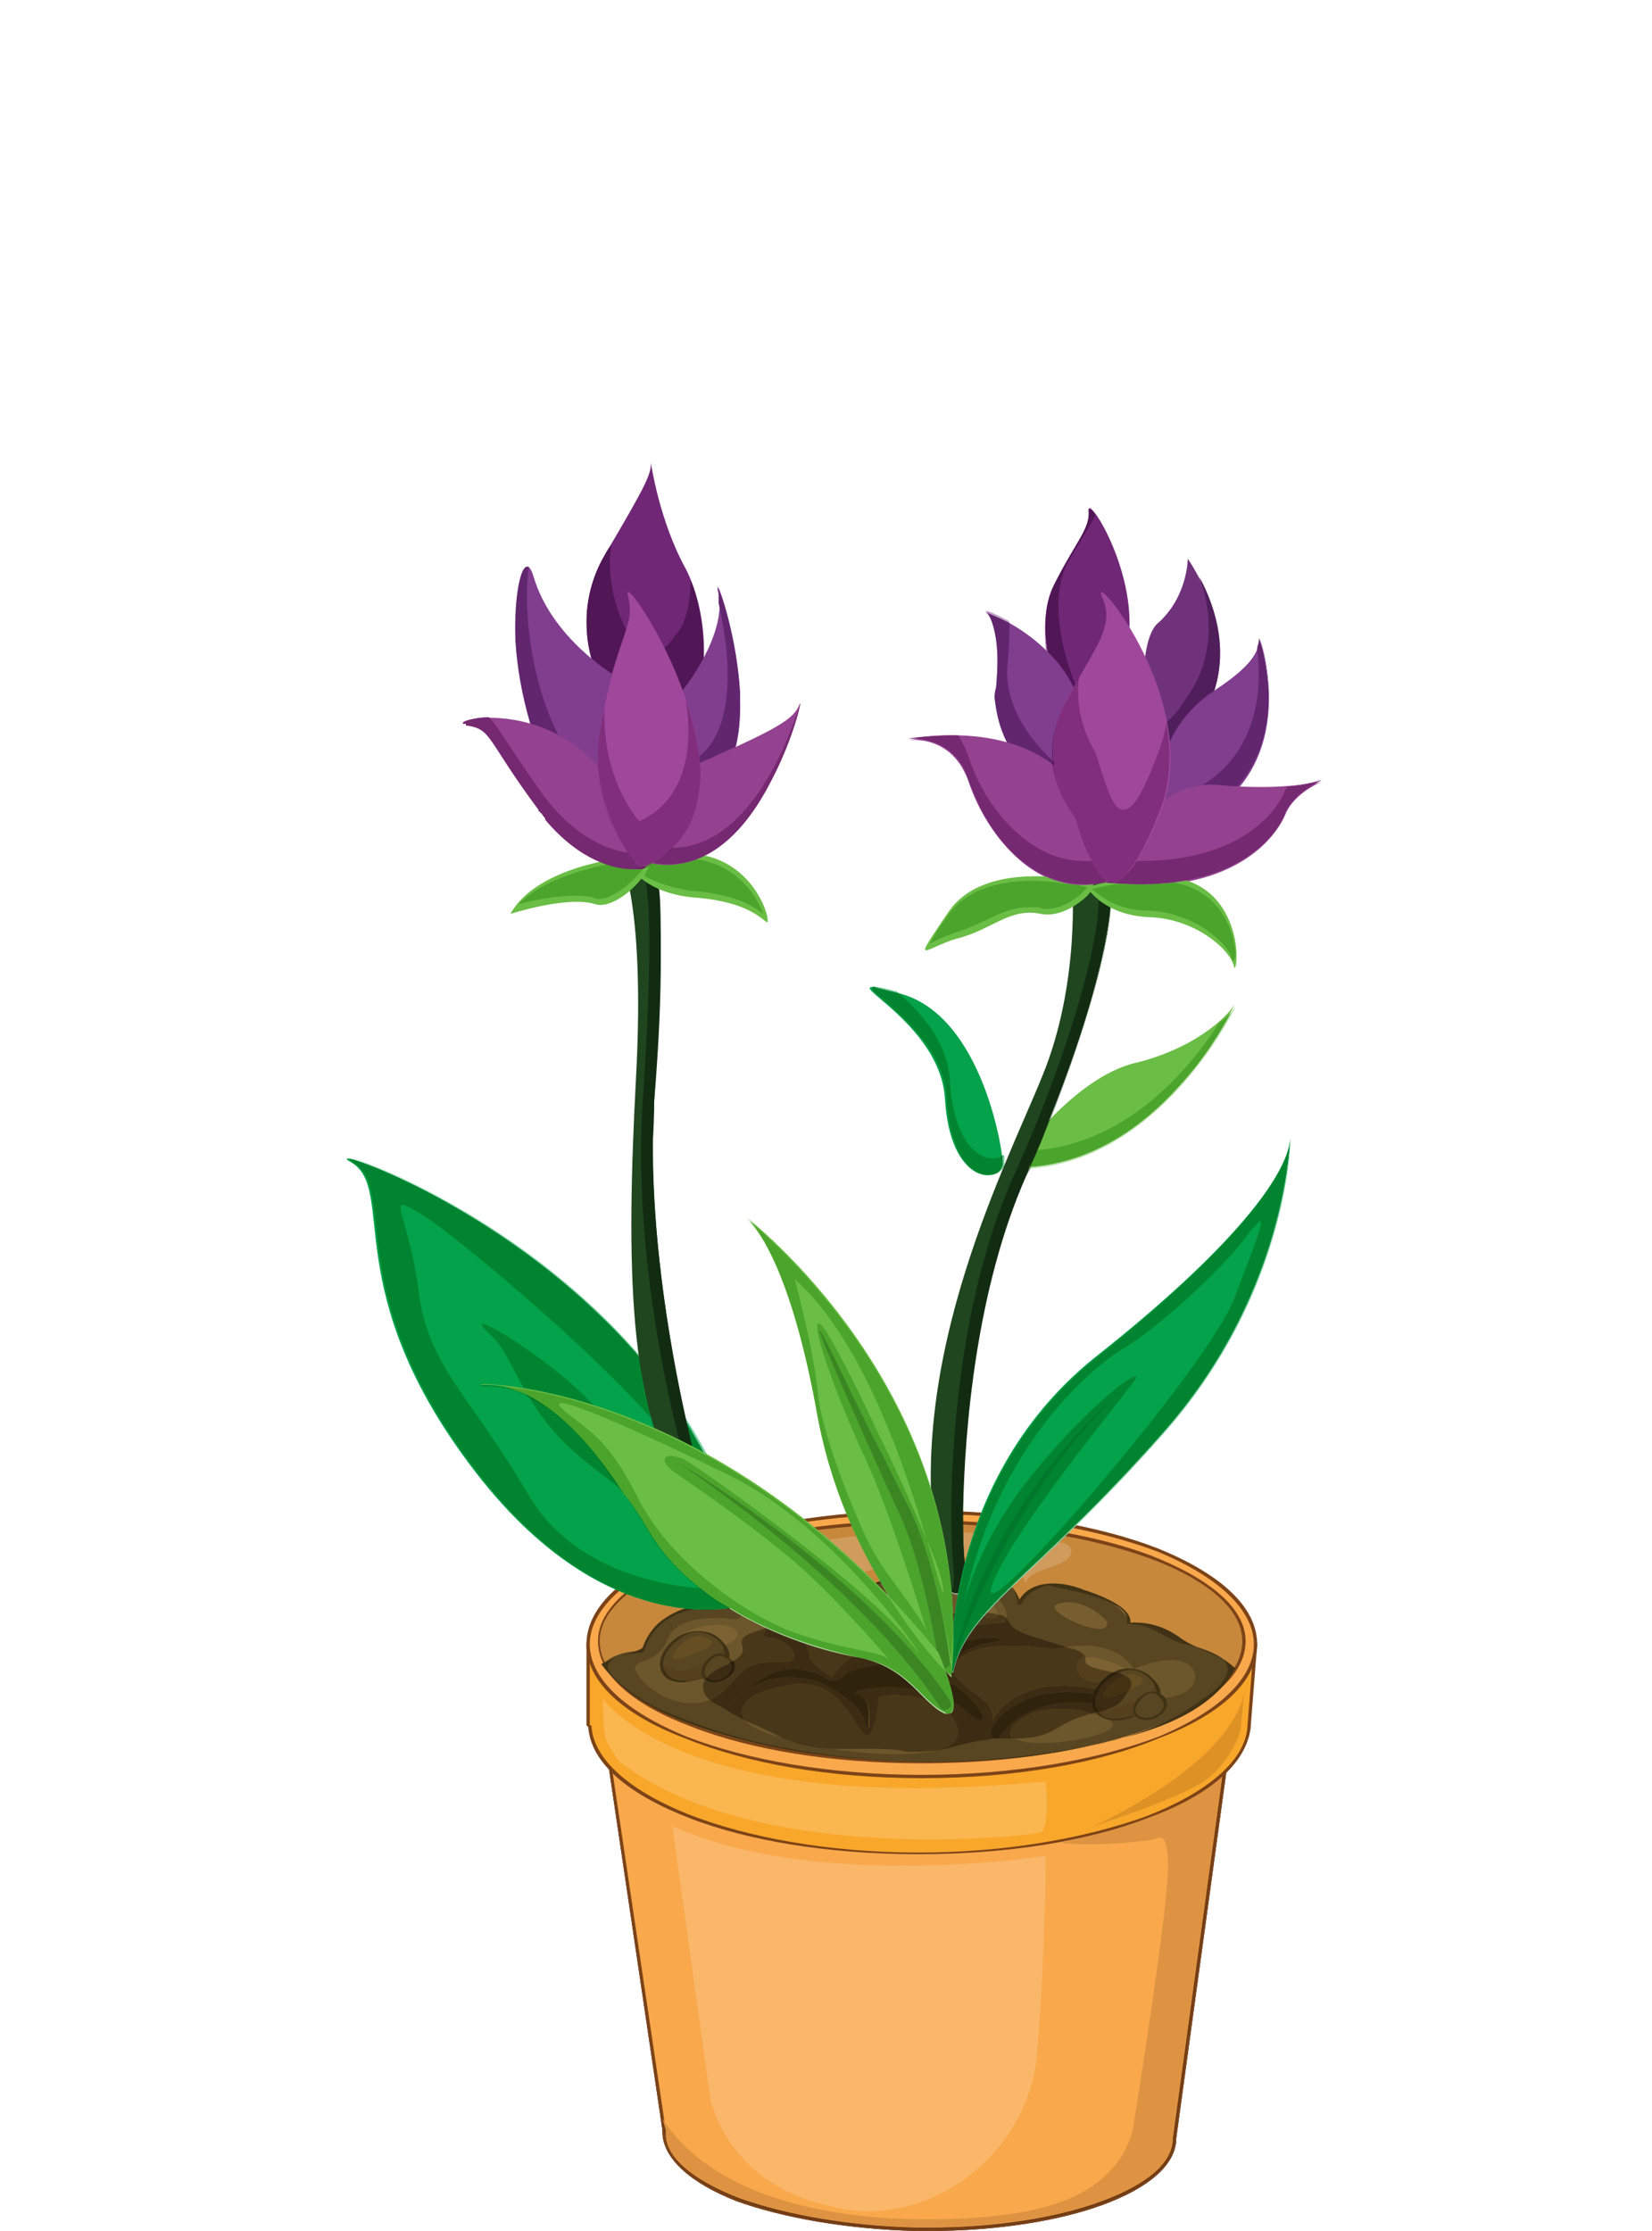 <svg version="1.2" xmlns="http://www.w3.org/2000/svg" viewBox="0 0 100 135" width="100" height="135">
	<title>flower_in_a_pot_09-svg</title>
	<style>
		.s0 { fill: #aa6b28 } 
		.s1 { fill: #2e1010 } 
		.s2 { fill: #f9a84c } 
		.s3 { fill: #7c4317 } 
		.s4 { fill: #fab76a } 
		.s5 { fill: #de9342 } 
		.s6 { fill: #6f3b14 } 
		.s7 { fill: #f9a72b } 
		.s8 { fill: #c7883c } 
		.s9 { fill: #584521 } 
		.s10 { fill: #403215 } 
		.s11 { fill: #6c562b } 
		.s12 { fill: #775e30 } 
		.s13 { fill: #d09c5d } 
		.s14 { fill: #7c6232 } 
		.s15 { fill: #463618 } 
		.s16 { fill: #de9225 } 
		.s17 { fill: #54401d } 
		.s18 { fill: #3d2e12 } 
		.s19 { fill: #654e21 } 
		.s20 { fill: #fab64f } 
		.s21 { fill: #3c2c13 } 
		.s22 { fill: #875723 } 
		.s23 { fill: #2b200c } 
		.s24 { fill: #493719 } 
		.s25 { fill: #543f1c } 
		.s26 { fill: #2f230e } 
		.s27 { fill: #392911 } 
		.s28 { fill: #291d0a } 
		.s29 { fill: #453213 } 
		.s30 { fill: #03a24b } 
		.s31 { fill: #81d0a5 } 
		.s32 { fill: #018430 } 
		.s33 { fill: #20461f } 
		.s34 { fill: #8fa28f } 
		.s35 { fill: #122c11 } 
		.s36 { fill: #813d8e } 
		.s37 { fill: #6abd45 } 
		.s38 { fill: #4ba42c } 
		.s39 { fill: #b4dea2 } 
		.s40 { fill: #944290 } 
		.s41 { fill: #702776 } 
		.s42 { fill: #b793ba } 
		.s43 { fill: #501656 } 
		.s44 { fill: #c09ec6 } 
		.s45 { fill: #61266e } 
		.s46 { fill: #547736 } 
		.s47 { fill: #752970 } 
		.s48 { fill: #c9a0c7 } 
		.s49 { fill: #9f489b } 
		.s50 { fill: #567937 } 
		.s51 { fill: #3d6923 } 
		.s52 { fill: #682772 } 
		.s53 { fill: #782a74 } 
		.s54 { fill: #5f1a5a } 
		.s55 { fill: #812e7c } 
		.s56 { fill: #539a37 } 
		.s57 { fill: #3b7826 } 
		.s58 { fill: #658d5a } 
		.s59 { fill: #2a6818 } 
		.s60 { fill: #71327c } 
		.s61 { fill: #511e5c } 
		.s62 { fill: #5b195f } 
		.s63 { fill: #410e45 } 
		.s64 { fill: #4e1858 } 
		.s65 { fill: #019344 } 
		.s66 { fill: #00782c } 
		.s67 { fill: #3b8623 } 
		.s68 { fill: #028d2f } 
		.s69 { fill: #5ab568 } 
		.s70 { fill: #00731e } 
	</style>
	<path id="Layer" class="s0" d="m74.3 106l-3.2 23.4c0 3.2-7 5.6-15.6 5.5-8.5-0.1-15.4-2.8-15.3-6l-3.7-25z"/>
	<path id="Layer" class="s1" d="m74.3 106l-0.1-0.1-3.2 23.5c0 1.5-1.6 2.8-4.3 3.8-2.7 1-6.4 1.6-10.5 1.6q-0.3 0-0.7 0c-4.2-0.1-8-0.8-10.8-1.8-2.8-1.1-4.5-2.5-4.4-4v-0.1l-3.7-24.9 37.7 2.1v-0.1-0.1l-37.8-2.1h-0.1v0.1l3.7 25h0.1-0.1v0.1c0 1.6 1.7 3.1 4.5 4.2 2.8 1 6.7 1.7 10.9 1.8q0.4 0 0.7 0c4.1 0 7.9-0.6 10.6-1.6 2.7-1 4.4-2.4 4.4-4h-0.1 0.1l3.2-23.4v-0.1h-0.1z"/>
	<path id="Layer" class="s2" d="m74.3 106l-3.2 23.4c0 3.2-7 5.6-15.6 5.5-8.5-0.1-15.4-2.8-15.3-6l-3.7-25z"/>
	<path id="Layer" class="s3" d="m74.3 106l-0.1-0.1-3.2 23.5c0 1.5-1.6 2.8-4.3 3.8-2.7 1-6.4 1.6-10.5 1.6q-0.3 0-0.7 0c-4.2-0.1-8-0.8-10.8-1.8-2.8-1.1-4.5-2.5-4.4-4v-0.1l-3.7-24.9 37.7 2.1v-0.1-0.1l-37.8-2.1h-0.1v0.1l3.7 25h0.1-0.1v0.1c0 1.6 1.7 3.1 4.5 4.2 2.8 1 6.7 1.7 10.9 1.8q0.4 0 0.7 0c4.1 0 7.9-0.6 10.6-1.6 2.7-1 4.4-2.4 4.4-4h-0.1 0.1l3.2-23.4v-0.1h-0.1z"/>
	<path id="Layer" class="s4" d="m40.7 110.5l2.3 16.5c0 0 1 5.2 7.3 6.5q1.1 0.3 2.2 0.3c5.4 0 10-4.5 10.3-9.8 0.5-6.4 0.5-11.7 0.5-11.7 0 0-3.8 0.6-8.7 0.6-4.4 0-9.7-0.5-13.9-2.4z"/>
	<path id="Layer" class="s5" d="m74 107.5c-1.1 1-2.6 1.8-4.5 2.5-1.6 0.6-3.4 1.1-5.3 1.5q0.7 0.1 1.9 0.1c1.1 0 2.4-0.1 3.8-0.3 0 0 0.1-0.1 0.3-0.1 0.2 0 0.5 0.2 0.5 1.6 0.1 2.3-2.1 15.9-2.1 15.9 0 0-0.4 3.5-5.2 4.8-1.7 0.5-4.3 0.8-7.3 0.8-5.8 0-12.9-1.3-16-6.1l0.1 0.7v0.1c0 1.5 1.7 2.9 4.5 4 2.8 1 6.6 1.7 10.8 1.8q0.4 0 0.7 0c4.1 0 7.8-0.6 10.5-1.6 2.7-1 4.3-2.3 4.3-3.8z"/>
	<path id="Layer" class="s6" d="m74.1 107.4q-0.1 0.1-0.1 0.1l-3 21.9c0 1.5-1.6 2.8-4.3 3.8-2.7 1-6.4 1.6-10.5 1.6q-0.3 0-0.7 0c-4.2-0.1-8-0.8-10.8-1.8-2.8-1.1-4.5-2.5-4.4-4v-0.1l-0.2-0.7q0-0.1-0.1-0.2l0.2 0.9c-0.1 3.2 6.8 5.9 15.3 6q0.4 0 0.7 0c8.2 0 14.9-2.4 14.9-5.5z"/>
	<path id="Layer" class="s7" d="m35.6 99.5l3.7 0.1c3.6-2 9.6-3.4 16.3-3.4 7.6 0 14.2 1.7 17.6 4.2 1.4-0.5 2.8-0.9 2.8-0.9l-0.4 5.1c-0.5 4.2-9.2 7.5-20 7.5-10.8 0-19.6-3.4-19.9-7.7h-0.1v-4.7z"/>
	<path id="Layer" class="s3" d="m35.6 99.5v0.1l3.7 0.1c3.6-2 9.6-3.4 16.3-3.4 7.6 0 14.2 1.7 17.5 4.2h0.1c1.4-0.5 2.9-0.9 2.9-0.9l-0.1-0.1h-0.1l-0.4 5.1h0.1v-0.1l-0.1 0.1c-0.2 2-2.5 3.9-6.1 5.3-3.6 1.3-8.4 2.2-13.8 2.2-5.4 0-10.3-0.9-13.9-2.3-3.5-1.4-5.8-3.3-5.9-5.4h-0.1v-0.1-4.6h-0.1-0.1l0.1 0.1 0.1-0.1v-0.2h-0.1-0.1v0.2h0.1 0.1l-0.1-0.1-0.1 0.1v4.7l0.1 0.1 0.1-0.1h-0.1c0.1 2.3 2.5 4.2 6.1 5.6 3.6 1.4 8.5 2.2 13.9 2.2 5.4 0 10.3-0.8 13.9-2.2 3.6-1.3 5.9-3.2 6.2-5.4h-0.1v0.1l0.1-0.1 0.4-5.1v-0.1h-0.1c0 0-1.4 0.4-2.8 0.9v0.1-0.1c-3.4-2.5-10-4.2-17.6-4.2-6.7 0-12.7 1.4-16.4 3.5h0.1v-0.1l-3.7-0.1h-0.1v0.1z"/>
	<path id="Layer" class="s2" d="m35.6 99.5c0 4.4 9.1 8 20.2 8 11.2 0 20.2-3.6 20.2-8 0-4.4-9-8-20.2-8-11.1 0-20.2 3.6-20.2 8z"/>
	<path id="Layer" class="s3" d="m35.6 99.5h-0.1c0 2.3 2.3 4.3 6 5.7 3.7 1.5 8.7 2.4 14.3 2.4 5.6 0 10.7-0.9 14.3-2.4 3.7-1.4 6-3.4 6-5.7 0-2.3-2.3-4.3-6-5.8-3.6-1.4-8.7-2.3-14.3-2.3-5.6 0-10.6 0.9-14.3 2.3-3.7 1.5-6 3.5-6 5.8h0.1 0.1c0-2.1 2.2-4.1 5.9-5.6 3.6-1.4 8.6-2.3 14.2-2.3 5.6 0 10.6 0.9 14.3 2.3 3.6 1.5 5.8 3.5 5.8 5.6 0 2.1-2.2 4.1-5.8 5.6-3.7 1.4-8.7 2.3-14.3 2.3-5.5 0-10.6-0.9-14.2-2.3-3.7-1.5-5.9-3.5-5.9-5.6z"/>
	<path id="Layer" class="s8" d="m36.2 99.3c0 4 8.8 7.3 19.6 7.3 10.8 0 19.5-3.3 19.5-7.3 0-3.9-8.7-7.2-19.5-7.2-10.8 0-19.6 3.3-19.6 7.2z"/>
	<path id="Layer" class="s3" d="m36.2 99.3c0 2.1 2.2 3.9 5.7 5.2 3.6 1.4 8.5 2.2 13.9 2.2 5.4 0 10.3-0.8 13.8-2.2 3.6-1.3 5.8-3.1 5.8-5.2 0-2-2.2-3.8-5.8-5.2-3.5-1.3-8.4-2.1-13.8-2.1-5.4 0-10.3 0.8-13.9 2.1-3.5 1.4-5.7 3.2-5.7 5.2h0.1c0-1.9 2.2-3.7 5.7-5 3.5-1.3 8.4-2.1 13.8-2.1 5.4 0 10.2 0.8 13.8 2.1 3.5 1.3 5.6 3.1 5.6 5 0 2-2.1 3.8-5.6 5.1-3.6 1.3-8.4 2.1-13.8 2.1-5.4 0-10.3-0.8-13.8-2.1-3.5-1.3-5.7-3.1-5.7-5.1z"/>
	<path id="Layer" class="s9" d="m68.3 98.3c0 0 0.4-1-2.8-2.1-3.1-1.1-3.8 0.9-3.8 0.9 0 0 0.1-0.9-1.6-2-1.7-1.1-4.2 0.7-4.2 0.7-2.8-1.3-4.8 1.6-4.8 1.6-2.5-2.5-6.8-0.1-6.8-0.1-4.3-0.9-5.4 2.6-5.4 2.6-1.1 0-1.9 0.3-2.4 0.8 2.1 3.2 9.7 5.7 18.7 5.9 9.8 0.2 18-2.3 19.5-5.7-1.1-1.1-3.2-1.5-3.2-1.5-0.9-1.4-3.2-1.1-3.2-1.1z"/>
	<path id="Layer" class="s10" d="m68.4 98.3c0.3-1.1-2.2-1.9-2.8-2.1-1.2-0.5-3.1-0.7-3.9 0.6-0.1 0.2-0.1 0.2 0 0.2 0 0 0.1 0 0.1 0.1-0.1-0.4-0.2-0.6-0.4-0.9-0.5-0.7-1.4-1.2-2.2-1.4-0.8-0.2-1.6 0.1-2.3 0.4q-0.6 0.2-1.1 0.5c0.2-0.1-1.2-0.3-1-0.2-1-0.1-1.8 0.2-2.6 0.7-0.4 0.2-0.7 0.5-1 0.8-0.4 0.5-0.4-0.1-0.9-0.3-1.8-0.8-3.8-0.5-5.6 0.3-0.4 0.2-0.8 0.2-1.3 0.1-0.2 0-0.5 0-0.8 0-1 0.1-1.8 0.4-2.6 1-0.5 0.4-0.9 1-1.1 1.6-0.1 0.2-2.1 0.7-2.5 1 1.6 2.2 4.3 3.3 6.8 4.1 3.9 1.2 8 1.7 12 1.8 4.3 0.1 8.6-0.3 12.6-1.4 2.5-0.6 5.7-1.8 7-4.3h-0.1c-1-0.9-2.4-1.1-3.4-1.9-0.9-0.6-1.9-0.9-3-0.8-0.1 0 0 0.1 0.1 0.1 1.3-0.1 2.2 1 3.4 1.2 1.1 0.3 3.2 0.8 2.3 2.1-0.3 0.5-0.8 0.9-1.3 1.2-3 2.4-7.5 3.1-11.2 3.5-5.1 0.6-10.4 0.3-15.4-0.8-2.2-0.5-4.3-1.2-6.3-2.1q-1.2-0.6-2.2-1.4-0.4-0.3-0.7-0.7c-1-1.1 1.8-1.3 1.9-1.3l0.1-0.1c0.7-2.3 3.1-2.9 5.3-2.5 0.2 0 0.7-0.3 0.8-0.4 1.9-0.9 4.2-1.1 5.9 0.4h0.2q0.4-0.5 0.9-0.9c1.3-1.1 2-0.7 3.8-0.7 0.3 0 0.8-0.4 1.1-0.5 1.5-0.7 4.6-0.2 4.6 1.8h0.2c0.3-0.7 1-1 1.7-1.2-0.5 0.1 5.2 0.7 4.7 2.3z"/>
	<path id="Layer" class="s11" d="m44.6 98c0 0-3.5-0.6-4.2 1.2-0.7 1.9-2.9 0.9-1.5 2.5 1.5 1.6 3.7 1.7 4.7 0.8 1-0.9 1.4-2.1 3.4-1.9 2 0.2 0.8-1.5-0.4-1.5-1.2 0 1-1.5 2-1.6 0.9-0.1-2.1-1.2-4 0.5z"/>
	<path id="Layer" class="s11" d="m53.3 99.8c0 0-0.8-0.9-3.2-1-2.3 0-1 0.9-1.1 1.4-0.1 0.4 1.4 1.3 1.4 1.3 0 0 0.7-1.6 2.9-1.7z"/>
	<path id="Layer" class="s11" d="m52.2 97.7c-0.2-0.1 1.5-1.9 3.2-1.3 0.8 0.2 1.5 0 2.2-0.1 0.9-0.3 1.6-0.5 2.4 0.1 1.4 1 0.8 1.8 0.8 1.8 0 0-4.4 0-4.8 1.9 0 0-1.3-2.3-3.8-2.4z"/>
	<path id="Layer" class="s11" d="m63.8 99.8c0 0-0.4 0-0.9-0.1-1.4-0.2-4.1-0.4-5.1 1 0 0-0.5 0.4 0.5 1.2 1 0.9 1.8 1.1 1.8 2.2 0 0 1.4-3.1 6.8-1.7 5.5 1.3 6.1-1 5-1.7-1.1-0.7-3.3 0.3-3.3 0.3 0 0-0.9-2.1-4.8-1.2z"/>
	<path id="Layer" class="s12" d="m67 98.1c0 0-1.2-1.4-2.8-1.1-1.7 0.3 3.2 2.5 2.8 1.1z"/>
	<path id="Layer" class="s11" d="m57.3 103.5c0 0-1.8-1.4-4.1-0.8 0 0-0.2 2.3-0.7 2.3-0.6 0-1.4-3.4-4.3-3.1-2.8 0.3-4 1.4-2.9 2.4 1.2 1 6.8 2.1 10.1 1.8 3.4-0.2 2.7-1.7 1.9-2.6z"/>
	<path id="Layer" class="s11" d="m64.7 103.4c0 0-2.3-0.3-3.4 1.1-1 1.4 3.8 1.1 5.6 0.3 1.7-0.8-1.9-1.4-2.2-1.4z"/>
	<path id="Layer" class="s13" d="m56.9 92.7c-8.8 0-15.3 2.4-15.3 2.4-1.2 0.7-0.1 1.7 1.7 1.7 0.8 0 1.7-0.2 2.5-0.7 0.8-0.4 1.4-0.5 2-0.5 0.6 0 1.2 0.1 1.7 0.2 0.5 0.2 0.9 0.3 1.3 0.3 0.3 0 0.6-0.1 0.8-0.4 0.5-0.7 1.4-0.8 2.2-0.8 1 0 1.8 0.2 1.8 0.2 0 0 0.2-0.9 2.8-0.9q0.2 0 0.4 0.1c2.9 0 3.3 1.5 3.3 1.5 0.2-0.9 2.3-0.9 2.7-1.7 0.3-0.8-0.9-0.8-0.9-0.8-2.5-0.4-4.8-0.6-7-0.6z"/>
	<path id="Layer" class="s14" d="m44.6 98.7c-0.1-0.2-1-0.7-2.7-0.1-1.8 0.7-0.8 1.6 0.5 1.4 1.3-0.2 2.5-0.8 2.2-1.3z"/>
	<path id="Layer" class="s14" d="m51.3 99.2c0 0-1.2-0.2-1 0.3 0.3 0.5 2.2 0 1-0.3z"/>
	<path id="Layer" class="s14" d="m60.4 97.6c0 0-0.5-1.4-2-1.2-1.5 0.2 1.9 2.1 2 1.2z"/>
	<path id="Layer" class="s14" d="m68 100.9c0 0-2.8-1.4-2.8 0 0 1.4 3.9 1 2.8 0z"/>
	<path id="Layer" class="s15" d="m60.4 105.2q-0.1 0-0.2 0 0 0 0.1 0 0 0 0.1 0 0 0 0 0z"/>
	<path id="Layer" class="s16" d="m75.3 102.5c-1 4.4-9.1 8-9.1 8 0 0 4.7-1.5 6.5-2.6 1.8-1.1 2.4-3.2 2.4-3.2z"/>
	<path id="Layer" class="s9" d="m43.5 99.2c0 0-1.3-1.2-2.7 0.2-1.4 1.3-0.7 2.5 0.8 2.3 1.5-0.1 3.3-1.3 1.9-2.5z"/>
	<path id="Layer" class="s10" d="m43.6 99.2c-0.5-0.5-1.3-0.6-2-0.4-0.9 0.2-2.2 1.6-1.4 2.6 0.6 0.7 2 0.3 2.7 0 0.5-0.2 0.9-0.5 1.2-1 0.2-0.5-0.2-0.9-0.5-1.2h-0.2c0.8 0.7 0.5 1.4-0.3 2-0.7 0.5-2.2 0.9-2.8 0-0.6-0.9 0.6-2 1.3-2.3 0.6-0.3 1.3-0.1 1.8 0.3z"/>
	<path id="Layer" class="s17" d="m43.8 99.7q-0.1 0.2-0.2 0.4 0.1 0 0.3 0 0-0.2-0.1-0.4z"/>
	<path id="Layer" class="s18" d="m43.8 99.5q0 0 0 0.2 0.1 0.2 0.1 0.4 0 0.1 0.1 0.1 0-0.3-0.2-0.7z"/>
	<path id="Layer" class="s17" d="m40.1 100.6q0 0.3 0.2 0.6c0.2 0.4 0.7 0.5 1.1 0.5 0.4 0 0.8-0.1 1.2-0.2-0.2-0.3-0.2-0.5 0-0.8q-0.1 0-0.2 0.1c0 0-0.7 0.3-1.3 0.3q-0.2 0-0.4-0.1c-0.3-0.1-0.5-0.2-0.6-0.4z"/>
	<path id="Layer" class="s18" d="m40.3 100c-0.6 1 0 1.8 1.1 1.8q0.1 0 0.2-0.1 0.5 0 1-0.2 0 0 0 0c-0.4 0.1-0.8 0.2-1.2 0.2-0.4 0-0.9-0.1-1.1-0.5q-0.2-0.3-0.2-0.6 0-0.2 0.2-0.6z"/>
	<path id="Layer" class="s19" d="m42.3 99c-0.8 0-1.4 0.9-1.4 0.9q-0.2 0.2-0.2 0.4c0 0.1 0.1 0.1 0.2 0.1 0.3 0 0.8-0.2 1-0.3 0.3-0.1 1.2-0.4 1.2-0.7q0-0.2-0.4-0.3-0.2-0.1-0.4-0.1z"/>
	<path id="Layer" class="s9" d="m44.2 100.4c0 0-0.7-0.7-1.3 0.1-0.6 0.7-0.3 1.3 0.4 1.2 0.7-0.1 1.6-0.7 0.9-1.3z"/>
	<path id="Layer" class="s10" d="m44.2 100.4c-0.2-0.3-0.6-0.4-0.9-0.3-0.5 0.2-1.1 0.9-0.7 1.5 0.7 0.7 2.6-0.4 1.6-1.2h-0.1c0.8 0.8-0.9 1.8-1.4 1-0.2-0.4 0.2-0.9 0.5-1.1 0.3-0.2 0.6-0.1 0.9 0.1z"/>
	<path id="Layer" class="s9" d="m69.6 101.5c0 0-1.3-1.2-2.7 0.1-1.3 1.4-0.6 2.6 0.8 2.4 1.5-0.1 3.4-1.3 1.9-2.5z"/>
	<path id="Layer" class="s10" d="m69.7 101.5c-0.5-0.5-1.2-0.6-1.8-0.5-1 0.2-2.3 1.7-1.6 2.6 0.7 0.8 2 0.5 2.7 0.1 0.5-0.2 1-0.5 1.2-1 0.2-0.5-0.2-0.9-0.5-1.2-0.1 0-0.2-0.1-0.2 0 1.9 1.6-2.4 3.5-3.1 1.9-0.4-0.8 0.6-1.8 1.2-2.1 0.6-0.4 1.4-0.3 1.9 0.2 0.1 0 0.3 0.1 0.2 0z"/>
	<path id="Layer" class="s17" d="m68.7 103q-0.1 0-0.2 0c0 0-0.7 0.4-1.2 0.4q-0.1 0-0.2 0-0.2 0.1-0.6 0.2c0.2 0.3 0.6 0.4 1 0.4 0.4 0 0.8-0.1 1.2-0.2-0.2-0.3-0.1-0.6 0-0.8zm1.2-1q0 0.1-0.2 0.3 0.2 0.1 0.3 0.1 0-0.2-0.1-0.4z"/>
	<path id="Layer" class="s18" d="m66.5 103.6q-0.1 0-0.1 0c0.2 0.3 0.6 0.4 1.1 0.4q0.1 0 0.2 0 0.5 0 1-0.2 0 0 0 0 0 0 0 0c-0.4 0.1-0.8 0.2-1.2 0.2-0.4 0-0.8-0.1-1-0.4zm3.4-1.8q0 0 0 0.2 0.1 0.2 0.1 0.4 0.1 0 0.1 0.1 0.1-0.3-0.2-0.7z"/>
	<path id="Layer" class="s19" d="m68.5 101.3q-0.2 0-0.4 0.1c0.3 0.1 0.5 0.4 0.3 0.8q0 0-0.1 0.1c0.4-0.2 0.9-0.4 0.9-0.6q0-0.2-0.3-0.3-0.2-0.1-0.4-0.1z"/>
	<path id="Layer" class="s9" d="m70.3 102.6c0 0-0.7-0.6-1.3 0.1-0.6 0.8-0.3 1.4 0.4 1.3 0.7-0.1 1.6-0.7 0.9-1.4z"/>
	<path id="Layer" class="s10" d="m70.4 102.6c-0.3-0.2-0.6-0.3-0.9-0.2-0.5 0.1-1.2 0.9-0.8 1.4 0.7 0.8 2.6-0.3 1.7-1.2l-0.2 0.1c0.9 0.8-0.9 1.7-1.4 1-0.2-0.3 0.1-0.7 0.3-0.9 0.3-0.4 0.8-0.5 1.1-0.1z"/>
	<path id="Layer" class="s20" d="m36.5 102.8c0 0 0 2.1 0.2 2.5 0.2 0.5 0.8 1.3 0.8 1.3 5.1 3.9 13.1 4.7 18.8 4.7 3.6 0 6.3-0.3 6.6-0.4 0.7 0 0.4-3.1 0.4-3.1q-4.4 0.4-7.9 0.4c-15.3 0-18.9-5.4-18.9-5.4z"/>
	<path id="Layer" fill-rule="evenodd" class="s21" d="m52.2 97.7c2.5 0.1 3.8 2.4 3.8 2.4 0.4-1.8 4.4-1.9 4.8-1.9q0 0 0 0c0 0 0.1-0.1 0.1-0.3q0.1 0.1 0.2 0.3c0.3 0.7 2.2 1 3.5 1.5q-0.4 0-0.8 0.1 0 0 0 0c-0.1 0-0.4-0.1-0.9-0.1-0.5-0.1-1.1-0.1-1.8-0.1-1.3 0-2.7 0.2-3.3 1.1 0 0-0.5 0.4 0.5 1.2 1 0.9 1.8 1.1 1.8 2.2 0 0 0.9-2.1 4.3-2.1q0.8 0 1.9 0.2-0.1 0.2-0.1 0.3-0.7-0.1-1.5-0.1-0.7 0-1.4 0.1c-2.9 0.6-3.8 2.6-3.1 2.7-0.7 0.1-1.4 0.2-2.1 0.4q-0.7 0.2-1.3 0.3c1.8-0.5 1.2-1.7 0.5-2.4 0 0-1.2-0.9-2.8-0.9q-0.6-0.1-1.3 0.1c0 0-0.2 2.3-0.7 2.3q0 0 0 0c-0.6 0-1.4-3.1-3.9-3.1q-0.2 0-0.4 0c-2.6 0.3-3.8 1.3-3.1 2.2-0.4-0.2-0.8-0.4-1.4-0.8q-0.4-0.2-0.7-0.4 0.3-0.2 0.6-0.4c1-0.8 1.3-1.9 3-1.9q0.2 0 0.4 0 0.2 0 0.3 0c1.6 0 0.4-1.5-0.7-1.5-0.6 0-0.4-0.3 0-0.7 1.2-0.4 2.7-0.9 4.2-1.2q0.1 0.1 0.2 0.2h0.2q0.1-0.2 0.3-0.3 0.7-0.2 1.4-0.2c-0.5 0.4-0.8 0.7-0.7 0.8zm-1.9 4c-0.2-0.1-1.1-0.7-2.3-0.7-0.8 0-1.7 0.3-2.6 1.2-0.9 0.6-1.1 1.3-1.1 1.3q0.5-0.8 1.1-1.3c0.5-0.4 1.3-0.7 2.4-0.7q0.7 0 1.6 0.2c0 0 2.9 1.1 3.2 2.9 0 0 0.3-1.8-0.7-2.1-0.5-0.1 0.5-0.4 1.9-0.4 1.4 0 3.3 0.3 4.5 1.3 0.5 0.5 0.9 0.7 1.1 0.7 0.5 0-0.8-2-2.5-2.5 0 0 0.8-1.9 3-2.2 0.9-0.1 0.7-0.3 0.1-0.3-1 0-3.1 0.4-3.9 1.9 0 0-1.9-3.1-5.6-3.1q-0.3 0-0.5 0c0 0 3.8 1.2 4.1 2.1 0.2 1-2.5 0.6-3.1 1.5 0 0-0.3 0.2-0.5 0.2q-0.1 0-0.2 0zm3-1.9c0 0-0.8-0.9-3.2-1q-0.1 0-0.2 0c-2.1 0-0.8 0.9-0.9 1.4-0.1 0.4 1.4 1.3 1.4 1.3 0 0 0.7-1.6 2.9-1.7z"/>
	<path id="Layer" class="s22" d="m51.2 97.1q-0.2 0-0.3 0.1 0 0 0 0 0 0 0.1 0 0 0 0.2-0.1z"/>
	<path id="Layer" class="s21" d="m47.4 105.2q0.1 0 0.1 0c0.7 0.3 1.6 0.5 2.5 0.6-1-0.2-1.8-0.4-2.6-0.6zm3.5-8q0 0 0 0 0 0 0 0z"/>
	<path id="Layer" class="s23" d="m51.5 97.1q-0.2 0-0.3 0-0.2 0.1-0.2 0.1-0.1 0-0.1 0 0 0 0 0-0.1 0-0.1 0 0.1 0.1 0.2 0.2h0.2q0.1-0.2 0.3-0.3z"/>
	<path id="Layer" class="s24" d="m46.6 98.4q-0.4 0.2-0.8 0.3c-1.9 0.6 0 1-1.4 1.8 0.4 0.6-0.5 1.3-1.2 1.3q-0.3 0-0.5-0.2-0.4 0.7 0.3 1.3 0.3-0.2 0.6-0.4c1-0.8 1.3-1.9 3-1.9q0.2 0 0.4 0 0.2 0 0.3 0c1.6 0 0.4-1.5-0.7-1.5-0.6 0-0.4-0.3 0-0.7z"/>
	<path id="Layer" fill-rule="evenodd" class="s24" d="m50.1 98.8c2.4 0.1 3.2 1 3.2 1-2.2 0.1-2.9 1.7-2.9 1.7 0 0-1.5-0.9-1.4-1.3 0.1-0.5-1.2-1.4 0.9-1.4q0.1 0 0.2 0zm1.2 0.4c0 0-0.2 0-0.5 0-0.3 0-0.6 0-0.5 0.3 0.1 0.1 0.3 0.2 0.6 0.2 0.6 0 1.3-0.3 0.4-0.5z"/>
	<path id="Layer" class="s24" d="m52.9 96.9q0 0 0 0c-0.5 0.4-0.8 0.7-0.7 0.8 2.5 0.1 3.8 2.4 3.8 2.4 0.4-1.8 4.4-1.9 4.7-1.9q0.1 0 0.1 0c0 0 0.1-0.1 0.1-0.3q-0.2-0.2-0.5-0.2-0.1 0.2-0.3 0.2c-0.3 0-0.6-0.1-0.8-0.3-0.4 0.1-0.7 0.2-0.7 0.2-1.1-0.4-1.9 0.1-4.3-0.7q-0.6-0.2-1.4-0.2z"/>
	<path id="Layer" class="s24" d="m61.1 99.6c-1.3 0-2.7 0.2-3.3 1.1 0 0-0.5 0.4 0.5 1.2 1 0.9 1.8 1.1 1.8 2.2 0 0 0.9-2.1 4.3-2.1q0.8 0 1.9 0.2 0.2-0.2 0.3-0.4c-0.7 0-1.4-0.3-1.4-0.9 0-0.4 0.2-0.6 0.5-0.6-0.1-0.3-0.5-0.5-1.1-0.6q-0.4 0-0.8 0.1 0 0 0 0c-0.1 0-0.4-0.1-0.9-0.1-0.5-0.1-1.1-0.1-1.8-0.1z"/>
	<path id="Layer" class="s24" d="m48.6 101.9q-0.2 0-0.4 0c-2.6 0.3-3.8 1.3-3.1 2.2 0.6 0.3 1.2 0.5 2.3 1.1 0.8 0.2 1.6 0.4 2.6 0.6 1.7 0.1 3.7-0.1 4.9 0.2q0.3 0 0.7 0 0.6 0 1.2-0.1c1.8-0.5 1.2-1.7 0.5-2.4 0 0-1.2-0.9-2.8-0.9q-0.6-0.1-1.3 0.1c0 0-0.2 2.3-0.7 2.3q0 0 0 0c-0.6 0-1.4-3.1-3.9-3.1z"/>
	<path id="Layer" class="s25" d="m50.8 99.2c-0.3 0-0.6 0-0.5 0.3 0.1 0.1 0.3 0.2 0.6 0.2 0.6 0 1.3-0.3 0.4-0.5 0 0-0.2 0-0.5 0z"/>
	<path id="Layer" class="s25" d="m59.8 97.6q-0.3 0-0.5 0c0.3 0.2 0.5 0.3 0.8 0.3q0.2 0 0.3-0.2-0.3-0.1-0.6-0.1z"/>
	<path id="Layer" class="s25" d="m65.7 100.3c-0.3 0-0.5 0.2-0.5 0.6 0 0.6 0.7 0.9 1.4 0.9 0.3-0.3 0.6-0.5 0.8-0.6-0.8-0.2-1.8-0.3-1.7-0.8q0-0.1 0-0.1z"/>
	<path id="Layer" fill-rule="evenodd" class="s26" d="m45.4 102.2c-0.9 0.6-1.1 1.3-1.1 1.3q0.5-0.8 1.1-1.3zm5.1-4.3q-0.3 0-0.5 0c0 0 3.8 1.2 4.1 2.1 0.2 1-2.5 0.6-3.1 1.5 0 0-0.3 0.2-0.5 0.2q-0.1 0-0.2 0c-0.2-0.1-1.1-0.7-2.3-0.7-0.8 0-1.7 0.3-2.6 1.2 0.5-0.4 1.3-0.7 2.4-0.7q0.7 0 1.6 0.2c0 0 2.9 1.1 3.1 2.9 0 0 0.4-1.8-0.6-2.1-0.5-0.1 0.5-0.4 1.9-0.4 1.4 0 3.3 0.3 4.5 1.3 0.5 0.5 0.9 0.7 1.1 0.7 0.5 0-0.8-2-2.5-2.5 0 0 0.8-1.9 3-2.2 0.9-0.1 0.7-0.3 0.1-0.3-1 0-3.1 0.4-3.9 1.9 0 0-1.9-3.1-5.6-3.1zm5.6 3.1q0 0 0 0z"/>
	<path id="Layer" class="s21" d="m65.2 103c-3.5 0-4.6 2-4.8 2.2q0.3 0 0.7 0 0.1 0 0.2 0 0 0 0 0c-0.2-0.2-0.2-0.4 0-0.7 0.8-1 2.2-1.1 2.9-1.1 0.3 0 0.5 0 0.5 0 0.1 0 0.8 0.1 1.4 0.3q0.1 0 0.2-0.1-0.2-0.2-0.2-0.5-0.5-0.1-0.9-0.1z"/>
	<path id="Layer" class="s24" d="m64.2 103.4c-0.7 0-2.1 0.1-2.9 1.1-0.2 0.3-0.2 0.5 0 0.7q0.1 0 0.2 0c2.3 0 2.4-0.9 4.2-1.4q0.2-0.1 0.4-0.1c-0.6-0.2-1.3-0.3-1.4-0.3 0 0-0.2 0-0.5 0z"/>
	<path id="Layer" class="s26" d="m64.7 102.4q-0.7 0-1.4 0.1c-2.9 0.6-3.8 2.6-3.1 2.7q0.1 0 0.2 0c0.2-0.2 1.3-2.2 4.8-2.2q0.4 0 0.9 0.1 0-0.3 0.1-0.6-0.7-0.1-1.5-0.1z"/>
	<path id="Layer" class="s21" d="m44.2 100.6q-0.1 0-0.1 0.1-1 0.4-1.3 0.8 0.2 0.2 0.4 0.2c0.6 0 1.3-0.6 1-1.1z"/>
	<path id="Layer" class="s23" d="m44.4 100.5q-0.1 0-0.2 0.1c0.3 0.5-0.4 1.1-1 1.1q-0.2 0-0.4-0.2-0.1 0.1-0.1 0.1 0.2 0.2 0.5 0.2c0.7 0 1.6-0.7 1.2-1.3z"/>
	<path id="Layer" class="s21" d="m67.7 101.2q-0.1 0-0.1 0.1c-0.5 0.2-1.3 0.9-1.3 1.6 0 0.2 0.2 0.3 0.5 0.4q0.2 0.1 0.3 0.1c0.6-0.2 0.8-0.4 1.2-1.1q-0.2 0-0.3 0.1c-0.2 0.1-0.6 0.3-0.9 0.3-0.2 0-0.3 0-0.3-0.2q0-0.1 0.2-0.3c0 0 0.4-0.6 1.1-0.8q-0.2-0.1-0.4-0.2z"/>
	<path id="Layer" class="s23" d="m67.4 101.2c-0.3 0.1-0.5 0.3-0.8 0.6q-0.1 0.2-0.3 0.4-0.1 0.2-0.1 0.3-0.1 0.3-0.1 0.6 0 0.3 0.2 0.5 0.1 0 0.1 0c-0.3-0.3-0.3-0.8 0-1.3h0.1q-0.3 0.4-0.2 0.6c0-0.7 0.8-1.4 1.3-1.6q0-0.1 0.1-0.1-0.2 0-0.3 0z"/>
	<path id="Layer" class="s27" d="m66.3 102.9q-0.1 0.3 0.1 0.5 0 0.1 0.1 0.2 0.4-0.1 0.6-0.2-0.1 0-0.3-0.1c-0.3-0.1-0.5-0.2-0.5-0.4z"/>
	<path id="Layer" class="s28" d="m66.4 102.3c-0.3 0.5-0.3 1 0 1.3q0 0 0.1 0-0.1-0.1-0.1-0.2-0.2-0.2-0.1-0.5-0.1-0.2 0.2-0.6z"/>
	<path id="Layer" class="s29" d="m68.1 101.4c-0.7 0.2-1.1 0.8-1.1 0.8q-0.2 0.2-0.2 0.3c0 0.2 0.1 0.2 0.3 0.2 0.3 0 0.7-0.2 0.9-0.3q0.1-0.1 0.3-0.1 0.1-0.1 0.1-0.1c0.2-0.4 0-0.7-0.3-0.8z"/>
	<path id="Layer" class="s30" d="m45.6 97c0 0-8.3 3.1-16.8-7.9-8.5-11-4.7-17.2-7.6-18.8-2.8-1.6 21.6 6.4 24.4 26.7z"/>
	<path id="Layer" class="s31" d="m44.1 97.3q-0.6 0.1-1.3 0.1h0.1q0.7 0 1.2-0.1zm-2.6-11.5q0 0.1 0.1 0.3 0.5 0.9 1 1.8l0.2 0.1q-0.6-1.1-1.3-2.2zm-20.3-15.7c1.2 0.2 10.7 4 17.5 12.1v-0.2c-7-8.1-16.7-11.9-17.5-11.9z"/>
	<path id="Layer" fill-rule="evenodd" class="s32" d="m38.7 82.1q0.2 2 0.7 3.7c-4.1-4.6-11.7-10.9-13.7-12.2-0.8-0.5-1.2-0.7-1.3-0.7-0.5 0 0.4 1.5 0.9 4.9 0.5 4.8 3 6.4 6.6 12.5 2.6 4.6 7.9 5.6 10.4 5.8q0.8 0.7 1.8 1.2-0.6 0.1-1.3 0.1c-3.2 0-8.5-1.3-13.9-8.3-8.5-11-4.7-17.2-7.6-18.8q-0.2-0.2-0.2-0.2c1.2 0.2 10.7 4 17.6 12zm-1 8.1q-0.9-0.7-1.8-1.4c-2.1-1.6-3.2-3.1-3.9-4.3 1.9 0.9 3.8 3 5.7 5.7zm-1.7-5.1c-1.7-0.6-3.2-0.9-4.3-1.1-0.8-1.4-1.2-2.6-2.2-3.4-0.3-0.3-0.4-0.5-0.3-0.5 0.5 0 4.5 2.5 6.8 5zm6.6 2.8q-0.4-0.2-0.7-0.4-0.2-0.6-0.4-1.4 0.6 0.9 1.1 1.8z"/>
	<path id="Layer" class="s33" d="m37.4 51.5c0 0 1.7 2.5 1.1 13.7-0.6 11.3-0.5 20.1 2.9 25.1 0 0 1.5 0.9 1.1-0.4-0.4-1.4-3.5-12.8-2.9-23.3 0.7-10.5 0.3-14-0.2-14.7-0.4-0.8-2.4-1.9-2-0.4z"/>
	<path id="Layer" class="s34" d="m40 58.1c0 2.1-0.1 4.9-0.4 8.5q0 1.3-0.1 2.6 0.1-1.3 0.1-2.5c0.3-3.7 0.4-6.5 0.4-8.6z"/>
	<path id="Layer" class="s35" d="m39.1 53.4c0.3 1.9 0.3 5.8-0.2 13.3-0.5 7.8 1.1 16.1 2.2 20.4q0.4 0.2 0.8 0.4c-0.9-3.7-2.4-11.1-2.4-18.3q0.1-1.3 0.1-2.6c0.3-3.6 0.4-6.4 0.4-8.5 0-2 0-3.4-0.1-4.3q-0.5-0.2-0.8-0.4z"/>
	<path id="Layer" class="s36" d="m70.3 46.3c0.1-0.3 0.6-2.7 3.2-4.5 2.6-1.7 2.7-2.5 2.7-3 0-0.5 2.5 7-2.9 10.3-5.4 3.3-3.1-1.1-3-2.8z"/>
	<path id="Layer" class="s37" d="m38.1 52.4c0 0 0.9 1.6 3.8 1.9 3 0.2 4 1.1 4.5 1.5 0.2 0.1 0-1-0.8-2.1-1.1-1.5-3.4-3-7.5-1.3z"/>
	<path id="Layer" class="s38" d="m42.1 52q-0.8 0.3-1.7 0.3-0.4 0-0.9-0.1-0.1 0.1-0.2 0.2-0.1 0.2-0.3 0.6c0.5 0.3 1.5 0.7 2.8 0.9 2.8 0.2 3.9 1 4.4 1.4-0.4-1.1-1.6-3-4.1-3.3z"/>
	<path id="Layer" class="s37" d="m37.8 51.9c0 0-5.3 0.5-6.9 3.4 0 0 3.4-1.1 5.1-0.6 0.8 0.3 2.1-0.6 2.8-1.5 0.8-1 0.9-2-1-1.3z"/>
	<path id="Layer" class="s38" d="m36.8 52.3c-1.4 0.3-3.9 0.9-5.4 2.4 0.8-0.2 2.2-0.5 3.3-0.5q0.7 0 1.2 0.1 0.2 0.1 0.3 0.1c0.9 0 2.1-1 2.7-1.8h-0.1q-0.2 0-0.4 0h-0.1c-0.4 0-0.9-0.1-1.5-0.3z"/>
	<path id="Layer" class="s30" d="m60.7 70.5c0.1-0.3-1.1-9.1-6.3-10.4-5.1-1.4 2.5 1.3 2.8 6.4 0.3 5 3.1 5.2 3.5 4z"/>
	<path id="Layer" class="s31" d="m60.8 69.9h-0.1q0 0.5 0 0.6c-0.1 0.4-0.4 0.6-0.9 0.6h0.1c0.3 0 0.6-0.1 0.8-0.4q0.1-0.1 0.1-0.3 0-0.1 0-0.5zm-7.9-10.2c0.2 0.1 0.7 0.2 1.5 0.4l-0.1-0.1c-0.7-0.2-1.2-0.3-1.4-0.3z"/>
	<path id="Layer" class="s32" d="m52.9 59.7c-1 0.1 4.2 2.6 4.4 6.8 0.2 3.4 1.5 4.6 2.5 4.6 0.5 0 0.8-0.2 0.9-0.6q0-0.1 0-0.6-0.3 0.2-0.6 0.2c-1 0-2.4-1.2-2.6-4.7-0.1-2.3-1.8-4.2-3.1-5.3-0.8-0.2-1.3-0.3-1.5-0.4z"/>
	<path id="Layer" class="s37" d="m61.1 70.7c0 0 3.7-5.5 7.7-6.4 4-1 5.8-3.2 5.9-3.5 0.1-0.1-1.1 2.4-3.4 5-2.2 2.5-5.7 5-10.2 4.9z"/>
	<path id="Layer" class="s39" d="m74.8 60.9q-0.1 0.1-0.3 0.4c-0.5 0.9-1.5 2.7-3.2 4.5-2 2.2-5 4.5-8.9 4.8v0.1c7.7-0.6 12-9 12.4-9.8z"/>
	<path id="Layer" class="s38" d="m74.5 61.3q-0.3 0.3-0.7 0.6c-1.8 2.8-5.5 7.2-11 7.7q-0.2 0.5-0.4 1c3.9-0.3 6.9-2.6 8.9-4.8 1.7-1.8 2.7-3.6 3.2-4.5z"/>
	<path id="Layer" class="s40" d="m67.2 53.4c0 0 0-10.4-12.3-8.6 0 0 2.8-0.5 3.8 2.7 1.1 3.1 4.2 7.1 8.5 5.9z"/>
	<path id="Layer" class="s40" d="m66.9 53.5c0 0 2.3-6.3 6.8-5.9 4.5 0.4 6.3-0.3 6.3-0.3 0 0-1.7 0.7-2.2 2-0.5 1.2-3 5-10.9 4.2z"/>
	<path id="Layer" class="s41" d="m36.9 42.7c0 0-2.9-4.7-0.3-9.1 2.6-4.4 2.8-4.9 2.8-5.6 0 0 0.5 3.5 2.1 6.4 1.5 2.9 1.5 7.5-0.1 9-1.7 1.4-2.6 4.3-4.5-0.7z"/>
	<path id="Layer" class="s42" d="m36.6 33.6c-0.8 1.4-1.1 2.8-1.1 4 0-1.2 0.3-2.6 1.1-4z"/>
	<path id="Layer" class="s43" d="m41.8 35.1c0 1.4-0.3 2.7-0.9 3.3-0.2 0.3-0.4 0.6-0.7 0.8q0.6 1.2 1.1 2.6c0.2-0.3 0.8-1 1.3-2 0-1.5-0.2-3.3-0.8-4.7zm-4.8-2.1q-0.2 0.2-0.4 0.6c-0.8 1.4-1.1 2.8-1.1 4 0 0.8 0.1 1.6 0.3 2.2 0.6 0.6 1.1 0.9 1.2 1 0.4-1.3 0.7-2.1 0.9-2.7l-0.1-0.2c0 0-1.2-2.3-0.8-4.9z"/>
	<path id="Layer" class="s36" d="m41.3 41.8c0 0 2.7-3.3 2.2-5.9-0.6-2.6 3.7 9.1-0.7 12.1-4.4 2.9-2.6-4.4-1.5-6.2z"/>
	<path id="Layer" fill-rule="evenodd" class="s44" d="m43.4 35.6c0.2 0 1.2 3.1 1.4 6.3-0.2-3.2-1.2-6.3-1.4-6.3zm0.1 0.3q0 0 0 0 0 0 0 0zm0 0q0 0.3 0 0.6 0-0.3 0-0.6zm-0.1-0.3q0-0.1 0.1 0.3-0.1-0.4-0.1-0.3z"/>
	<path id="Layer" class="s45" d="m43.4 35.6q0-0.1 0.1 0.3 0 0.3 0 0.6c0.7 3 1.1 7.5-1.2 9.3q0 0.2 0 0.4 0.3-0.2 0.7-0.3 0.8-0.4 1.5-0.7c0.3-1 0.3-2.1 0.3-3.2v-0.1c-0.2-3.2-1.2-6.3-1.4-6.3z"/>
	<path id="Layer" class="s36" d="m37.1 40.8c0 0-3.7-2.2-4.8-5.9-1.1-3.8-3.2 11.1 5.1 15.9 8.4 4.8-0.3-10-0.3-10z"/>
	<path id="Layer" class="s44" d="m31.2 38.8c0.1 1.6 0.4 3.3 0.9 5-0.5-1.7-0.8-3.4-0.9-5z"/>
	<path id="Layer" class="s45" d="m31.9 34.3c-0.4 0-0.8 1.9-0.7 4.5 0.1 1.6 0.4 3.3 0.9 5q0.8 0.2 1.7 0.7c-1.8-3.6-2.1-7.9-1.8-10.2z"/>
	<path id="Layer" class="s40" d="m39.1 52.5c0 0-3.4 0.8-6.5-3.5-3.2-4.3-2.8-4.9-4.4-5.2-1.6-0.2 8.5-2.7 10.9 8.7z"/>
	<path id="Layer" class="s46" d="m39.1 52.5q-0.1 0-0.2 0.1 0.1-0.1 0.2-0.1z"/>
	<path id="Layer" class="s47" d="m39.1 52.5l-0.3 0.1h0.1q0.1-0.1 0.2-0.1zm-9.5-9.1c-1 0-1.6 0.3-1.6 0.4h0.2v0.1c1.6 0.2 1.2 0.8 4.4 5.1v0.1h0.1v0.1h0.1q0.1 0.2 0.2 0.3v0.1c2.1 2.5 4.2 3 5.3 3h0.1 0.1q0.1 0 0.3 0c-0.1-0.1-0.4-0.4-0.8-1-1.3-0.2-3.3-1-5.2-3.6-2-2.8-2.6-4-3.2-4.6z"/>
	<path id="Layer" class="s40" d="m38.8 52.1c0 0 0.2-4.5 4.2-6.2 4-1.8 5.1-2.4 5.4-3.3 0.2-0.4-0.4 2.2-1.8 4.8-1.5 2.9-4.1 5.8-7.8 4.7z"/>
	<path id="Layer" class="s48" d="m48.4 42.6v0.1-0.1z"/>
	<path id="Layer" class="s47" d="m48.4 42.6v0.1c-0.8 2.5-3.2 8.5-7.6 8.6q-0.6 0.5-1.3 0.9 0.5 0.1 0.9 0.1c2.9 0 4.9-2.4 6.2-4.9 1.3-2.4 1.9-4.8 1.8-4.8z"/>
	<path id="Layer" class="s49" d="m38.8 52.5c0 0-3.4-3.2-2.4-8.7 1-5.6 2.1-5.8 1.6-7.8-0.5-2 9.5 13 0.8 16.5z"/>
	<path id="Layer" class="s50" d="m39.4 52.2v0.1l0.1-0.1z"/>
	<path id="Layer" class="s51" d="m39.5 52.2l-0.1 0.1h-0.1v0.1q0.1-0.1 0.2-0.2z"/>
	<path id="Layer" class="s50" d="m39.3 52.3q-0.1 0.1-0.3 0.1l0.1 0.1 0.2-0.1z"/>
	<path id="Layer" class="s51" d="m38.8 52.6z"/>
	<path id="Layer" class="s52" d="m36.2 45.7q0 0.4 0 0.7 0-0.3 0-0.7z"/>
	<path id="Layer" class="s53" d="m39 52.4l0.1 0.1zm-2.8-6c0.1 2.3 1 4.1 1.7 5.1-0.7-1-1.6-2.7-1.7-5.1z"/>
	<path id="Layer" class="s54" d="m38 51.5c0.4 0.6 0.7 1 0.8 1.1l0.3-0.1-0.1-0.1q-0.1 0.1-0.2 0.1c0 0-0.4-0.3-0.8-0.9z"/>
	<path id="Layer" class="s53" d="m39.5 52.2h-0.1 0.1zm2.9-5.2c0 1.7-0.4 3.2-1.6 4.3 1.2-1.1 1.6-2.6 1.6-4.3z"/>
	<path id="Layer" class="s54" d="m40.8 51.3h-0.1q-0.5 0.5-1.2 0.9 0.7-0.4 1.3-0.9z"/>
	<path id="Layer" class="s55" d="m41.5 42.3c0.5 3 0 6.1-2.8 7.4 0 0-2.3-2.5-2.1-6.9q-0.1 0.5-0.2 1-0.2 1-0.2 1.9 0 0.4 0 0.7c0.2 2.4 1.1 4.1 1.8 5.2 0.4 0.6 0.8 0.9 0.8 0.9q0.1 0 0.2-0.1 0.2 0 0.3-0.1h0.1v-0.1h0.1q0.7-0.4 1.2-0.9c1.2-1.1 1.6-2.6 1.7-4.3 0-1.5-0.4-3.2-0.9-4.7z"/>
	<path id="Layer" class="s37" d="m57.6 100.9q0.1-1.1 0.1-2.2c-0.1 1.1-0.1 1.8-0.1 2.2z"/>
	<path id="Layer" class="s37" d="m53.9 96.8c1.4 2.2 2.7 3.7 3.3 4.3-0.2-0.6-0.4-1.1-0.4-1.1q-1.4-1.7-2.9-3.2z"/>
	<path id="Layer" class="s56" d="m58.2 97.4l0.1-0.2q-0.1 0.3-0.1 0.2z"/>
	<path id="Layer" class="s56" d="m56.1 98.7q0.1 0.5 0.1 0.5 0-0.2-0.1-0.5z"/>
	<path id="Layer" class="s56" d="m57.1 96.3c0-0.6-0.4-1.8-1-3.1 0.7 2.3 1 3.6 1 3.1z"/>
	<path id="Layer" class="s33" d="m64.9 53.4c0 0 0.5 6.1-1.8 11.7-2.3 5.7-9 18.4-6 30.9 0 0 1.6 1.6 1.3-1.4-0.3-2.9-0.3-14.6 3.6-23.4 4-8.7 5.8-16.2 5.1-17.8-0.7-1.6-2.3-1.5-2.2 0z"/>
	<path id="Layer" class="s34" d="m62.4 70.7h-0.1q-0.1 0.3-0.3 0.5c-2.9 6.8-3.6 15.2-3.7 20.1 0.1-4.9 0.8-13.3 3.7-20q0.2-0.3 0.4-0.6zm4.8-15.8c-0.2 2.5-1.4 7.2-3.7 12.9l0.1-0.1c2.2-5.6 3.5-10.4 3.6-12.8z"/>
	<path id="Layer" class="s57" d="m63.6 67.7l-0.1 0.1q-0.3 0.9-0.7 1.8 0.4-1 0.8-1.9z"/>
	<path id="Layer" class="s58" d="m62.4 70.6h-0.1v0.1h0.1z"/>
	<path id="Layer" class="s59" d="m62.8 69.6q-0.3 0.5-0.5 1h0.1q0.2-0.5 0.4-1z"/>
	<path id="Layer" class="s34" d="m57.6 96.3v0.1q0.2 0.1 0.3 0.1h0.1v-0.1h-0.1q-0.2 0-0.3-0.1z"/>
	<path id="Layer" class="s35" d="m66.5 54.5c0 2.7-1.8 9.3-5.2 16.8-3.9 8.8-3.9 20.5-3.6 23.4 0.1 0.9 0 1.4-0.1 1.6q0.1 0.1 0.3 0.1h0.1q0.2-0.9 0.4-1.8c-0.1-0.8-0.1-1.9-0.1-3.3 0.1-4.9 0.8-13.3 3.8-20.1q0.1-0.2 0.2-0.5v-0.1q0.3-0.5 0.5-1 0.4-0.9 0.7-1.8c2.3-5.7 3.5-10.4 3.7-12.9q-0.4-0.2-0.7-0.4z"/>
	<path id="Layer" class="s37" d="m65.9 53.4c0 0-6.2-1.6-8.5 1.8-2.3 3.4-1.5 2.2 0.5 1.6 2.1-0.5 3.2-1.9 5.1-1.5 1 0.2 2-0.4 2.6-0.9 0.6-0.5 0.8-1.1 0.3-1z"/>
	<path id="Layer" class="s38" d="m62.5 53.3c-1.8 0-4 0.4-5.2 2.2-0.5 0.7-0.8 1.2-1 1.6 0.3-0.2 0.8-0.4 1.6-0.7 1.7-0.5 2.8-1.5 4.3-1.5q0.4 0 0.7 0 0.2 0.1 0.4 0.1c1.1 0 2-0.7 2.5-1.3 0 0-0.3-0.1-0.8-0.2q-0.2 0-0.4 0c-0.5-0.1-1.3-0.2-2.1-0.2z"/>
	<path id="Layer" class="s37" d="m65.8 53.7c0 0 1 1.7 3.8 1.8 2.8 0.1 4.9 2 5.1 3 0.1 0.4 0.4-1.2-0.3-2.8-0.8-1.9-2.9-3.8-8.6-2z"/>
	<path id="Layer" class="s38" d="m71.1 53.4q-1 0.1-2.1 0.1-0.7 0-1.4 0-0.7 0.1-1.5 0.3c0.6 0.5 1.6 1.3 3.4 1.3 2.8 0.1 4.9 2 5.1 3h0.1q0 0 0.1-0.3c-0.1-1.4-0.8-3.8-3.7-4.4z"/>
	<path id="Layer" class="s41" d="m64 41.9c0 0-1.5-3.9-0.2-6.5 1.3-2.6 2.2-3.4 2.1-4.5-0.1-1.2 3.8 5 2 9.4-1.8 4.4-3.8 3-3.9 1.6z"/>
	<path id="Layer" class="s42" d="m65.9 30.8v0.1c0.1 1.1-0.8 1.9-2.1 4.5-0.6 1.2-0.6 2.7-0.5 4h0.1c-0.2-1.3-0.2-2.8 0.4-4 1.3-2.6 2.2-3.4 2.1-4.5z"/>
	<path id="Layer" class="s43" d="m65.9 30.8v0.1c0.1 1.1-0.8 1.9-2.1 4.5-0.6 1.2-0.6 2.7-0.4 4 0.6 0.6 1.2 1.3 1.6 2.2l0.1-0.2q-0.2-0.4-0.3-0.8c0 0-1.5-3.9-0.2-6.5 0.8-1.4 1.4-2.3 1.7-2.9q-0.2-0.4-0.4-0.4z"/>
	<path id="Layer" class="s60" d="m72.6 43.6c0 0 3.2-3.8-0.7-9.8 0 0 0 2.3-1.8 3.9-1.8 1.5-0.7 11.7 2.5 5.9z"/>
	<path id="Layer" class="s61" d="m72.6 34.9c1.6 4.4-0.7 7.2-0.7 7.2-0.5 0.8-0.9 1.3-1.3 1.6q0.1 0.6 0.2 1.2c0.4-0.9 1.2-2.1 2.7-3.1 0.5-1.5 0.7-3.9-0.9-6.9z"/>
	<path id="Layer" class="s36" d="m70.4 46.3c0-0.3 0.5-2.8 3.1-4.5 2.6-1.7 2.7-2.6 2.7-3.1 0-0.5 2.6 7-2.9 10.3-5.4 3.4-3.1-1-2.9-2.7z"/>
	<path id="Layer" class="s44" d="m76.2 38.9q-0.1 0.1-0.1 0.2v0.1q0.1-0.2 0.1-0.3zm0-0.3v0.2-0.1c0.1 0 0.5 1.4 0.6 3.3 0-1.9-0.5-3.4-0.6-3.4z"/>
	<path id="Layer" class="s45" d="m76.2 38.8v0.1q0 0.1-0.1 0.3 0.1-0.2 0.1-0.4z"/>
	<path id="Layer" class="s45" d="m76.2 38.7v0.1q0 0.2-0.1 0.4c0.3 2.4 0.1 6.2-3.3 8.3h-0.1q0.3 0 0.6 0 0.2 0 0.4 0 0.7 0.1 1.2 0.1c1.5-1.7 1.9-3.8 1.9-5.6-0.1-1.9-0.5-3.3-0.6-3.3z"/>
	<path id="Layer" class="s36" d="m62.9 47.5c0 0-3-2.6-2.6-5.9 0.3-3.4-0.4-4.5-0.7-4.6-0.3-0.1 5.5 1.7 6.1 7.1 0.6 5.3-0.8 6.6-2.8 3.4z"/>
	<path id="Layer" class="s44" d="m60.4 39.6q0 0.8-0.1 1.9-0.1 0.4-0.1 0.7 0-0.3 0.1-0.6 0.1-1.2 0.1-2zm-0.8-2.7q0.1 0 0.2 0.2c0.2 0.1 0.7 0.3 1.3 0.6v-0.1c-0.9-0.5-1.5-0.7-1.5-0.7z"/>
	<path id="Layer" class="s45" d="m59.8 37.1c0.2 0.3 0.5 1.1 0.6 2.5q0 0.8-0.1 2-0.1 0.3-0.1 0.6c0.1 1 0.4 2 0.8 2.8 1.1 0.3 2 0.7 2.7 1.3q0-0.2 0-0.3c0 0-3.1-2.6-2.7-5.9 0.1-1 0.1-1.8 0.1-2.4-0.6-0.3-1.1-0.5-1.3-0.6z"/>
	<path id="Layer" class="s40" d="m67.2 53.3c0 0 0-10.4-12.3-8.6 0 0 2.8-0.4 3.8 2.7 1.1 3.2 4.2 7.2 8.5 5.9z"/>
	<path id="Layer" class="s47" d="m58.3 46.4q0.2 0.4 0.4 1 0.3 0.7 0.6 1.4-0.3-0.7-0.6-1.4-0.2-0.6-0.4-1z"/>
	<path id="Layer" class="s47" d="m57.6 44.5q-1.2 0-2.6 0.2 0.1 0 0.3 0c0.7 0 2.1 0.2 3 1.7q0.2 0.4 0.4 1 0.3 0.7 0.6 1.4c1.2 2.4 3.4 4.7 6.3 4.7q0.7 0 1.3-0.1l0.1-0.1c-0.3-0.2-0.6-0.6-0.9-1.2q-0.2 0-0.5 0c-3.4 0-6-3.4-6.9-6.1q-0.3-0.9-0.7-1.5-0.2 0-0.4 0z"/>
	<path id="Layer" class="s40" d="m66.9 53.4c0 0 2.3-6.3 6.8-5.9 4.5 0.4 6.3-0.3 6.3-0.3 0 0-1.7 0.8-2.2 2-0.5 1.3-2.9 5-10.9 4.2z"/>
	<path id="Layer" class="s48" d="m80 47.2c0 0-0.6 0.2-2.1 0.4 1.4-0.1 2-0.4 2.1-0.4z"/>
	<path id="Layer" class="s46" d="m66.9 53.4z"/>
	<path id="Layer" class="s47" d="m66.9 53.4z"/>
	<path id="Layer" class="s47" d="m80 47.2c-0.1 0-0.7 0.3-2.1 0.4q0 0.1-0.1 0.2c-0.4 1.1-2.5 4.3-8.8 4.3h-0.2c-0.5 0.8-1 1.2-1.3 1.3h-0.2l-0.2-0.1-0.2 0.1q1.1 0.1 2.1 0.1c6.3 0 8.4-3.2 8.8-4.3 0.5-1.2 2-1.9 2.2-2z"/>
	<path id="Layer" class="s49" d="m65.1 49.5c0 0-2.5-2.9-0.8-6.6 1.8-3.6 3.3-4.9 2.4-6.8-0.8-1.9 6.3 6.5 3.5 13.2-2.9 6.8-3.8 3.8-5.1 0.2z"/>
	<path id="Layer" class="s62" d="m65.3 41q-0.1 0.2-0.2 0.4 0.1-0.1 0.2-0.3z"/>
	<path id="Layer" class="s63" d="m65.1 41.4l-0.1 0.2 0.1-0.2z"/>
	<path id="Layer" class="s52" d="m65 41.6q-0.3 0.6-0.7 1.3c-0.5 1.1-0.7 2.2-0.6 3.1l0.1 0.1c-0.1-1 0-2 0.5-3.2q0.4-0.7 0.7-1.3z"/>
	<path id="Layer" class="s64" d="m63.7 46q0 0.1 0 0.3h0.1q0-0.1 0-0.2z"/>
	<path id="Layer" class="s53" d="m67 53.3zm-3.3-7c0.3 1.9 1.4 3.2 1.4 3.2 0.3 1 0.6 1.9 1 2.6-0.3-0.7-0.6-1.6-1-2.6 0 0-1.1-1.3-1.3-3.2z"/>
	<path id="Layer" class="s54" d="m66.1 52.1c0.3 0.6 0.6 1 0.9 1.2-0.3-0.2-0.6-0.6-0.9-1.2z"/>
	<path id="Layer" class="s53" d="m67 53.3h0.1 0.1z"/>
	<path id="Layer" class="s54" d="m67.2 53.3h-0.1l0.2 0.1h0.2-0.1z"/>
	<path id="Layer" class="s55" d="m65.3 41.1q-0.1 0.2-0.2 0.3l-0.1 0.2q-0.3 0.6-0.7 1.3c-0.5 1.2-0.6 2.2-0.5 3.2q0 0.1 0 0.2c0.2 1.9 1.3 3.2 1.3 3.2 0.4 1 0.7 1.9 1 2.6 0.3 0.6 0.6 1 0.9 1.2h0.2l0.2 0.1h0.1c0.6-0.2 1.5-1.3 2.6-4.1 0.8-1.8 0.8-3.8 0.5-5.6q-0.1 0.8-0.4 1.6c-1 2.7-1.6 3.7-2.2 3.7-0.7 0-1.1-1.7-1.7-3.5 0 0-1.3-1.9-1-4.4z"/>
	<path id="Layer" class="s30" d="m57.7 101.1c-0.2 0.7-0.9-11.3 8.5-18.9 9.5-7.5 11.8-11.6 11.9-13.3 0 0 0 9.2-7.8 17.9-7.7 8.7-11.8 10.5-12.6 14.3z"/>
	<path id="Layer" class="s65" d="m58.2 99.3c-0.2 0.4-0.2 1-0.4 0.9-0.1 0 0.3-1.3 0.4-1.5 0-0.1 2.3-8.5 10.7-15.5 0.1-0.1-6.6 5.2-10.7 16.1z"/>
	<path id="Layer" class="s31" d="m78.1 68.9c-0.1 1-0.5 9.7-7.8 17.9-7.7 8.7-11.8 10.5-12.6 14.3l-0.1 0.1q0 0 0-0.3v0.1q0 0.2 0 0.2h0.1c0.8-3.8 4.9-5.6 12.6-14.3 7.8-8.7 7.8-18 7.8-18z"/>
	<path id="Layer" fill-rule="evenodd" class="s32" d="m70.3 86.8c-7.7 8.7-11.8 10.5-12.6 14.3l-0.1 0.1q0 0 0-0.3 0.1-1.1 0.1-2.3c0.4-3.8 2.1-11.1 8.5-16.3 9.4-7.5 11.8-11.6 11.9-13.4-0.1 1-0.5 9.7-7.8 17.9zm-12 10.5v-0.1q0 0 0 0 0 0 0 0zm0-0.1c0.2-0.9 1.3-4.5 4.3-8.1 3-3.7 5.7-5.8 6.1-5.8h0.1l-0.2 0.2 0.2-0.2-0.1 0.2c-0.6 0.9-7.9 9.7-8.7 12.6q-0.1 0.3 0.1 0.3c1.2 0 13.1-13.9 14.6-17.8 1.2-3.1 1.8-4.7 1.6-4.7q-0.1 0-0.7 0.7c-1.2 1.8-5.4 5.7-7.6 7-2.1 1.3-7.7 6-9.7 15.6zm10.3-13.7q0 0 0 0 0 0 0 0zm0 0c-8.1 6.9-10.4 15.1-10.4 15.2-0.1 0.2-0.5 1.5-0.4 1.5 0.2 0 0.2-0.5 0.4-0.9 3.6-9.5 9.1-14.7 10.4-15.8zm-10.3 13.9z"/>
	<path id="Layer" class="s66" d="m68.6 83.5c-8.2 6.9-10.4 15.1-10.4 15.2-0.1 0.2-0.5 1.5-0.4 1.5 0.2 0 0.2-0.5 0.4-0.9 3.6-9.5 9.1-14.7 10.4-15.8zm0.2-0.2l-0.2 0.2 0.2-0.2z"/>
	<path id="Layer" class="s37" d="m57.6 101.4c0 0-6.4-6.2-8.2-16.2-1.8-10-4.3-11.6-4.3-11.6 0 0 14 10.6 12.5 27.8z"/>
	<path id="Layer" class="s56" d="m49.6 80.5c-0.2 0 4.6 10.6 4.6 10.6 1.8 3.5 2.7 9.5 2.7 9.6 0 0.1 0.2 0.3 0.4 0.2 0.1 0 0.3-0.2 0.2-0.3 0-0.3-0.8-6.3-2.7-9.8l-1.4-2.8c-1.5-2.8-3.6-7.5-3.8-7.5z"/>
	<path id="Layer" class="s39" d="m57.2 101.1l0.1 0.1q0.3 0.3 0.3 0.3 0-0.2 0-0.3v0.2q0 0-0.4-0.3zm-12-27.3c0.5 0.4 2.6 2.7 4.2 11.4 0.8 4.8 2.7 8.6 4.4 11.4l0.1 0.1c-1.8-2.8-3.7-6.7-4.5-11.5-1.4-7.5-3.1-10.2-3.9-11.2q-0.2-0.1-0.3-0.2z"/>
	<path id="Layer" fill-rule="evenodd" class="s38" d="m57.7 98.7c-0.1 1.1-0.1 1.8-0.1 2.2q0 0.2 0 0.3v0.2q0 0-0.4-0.3v-0.1l0.1-0.1c0.1 0 0.3-0.2 0.3-0.3-0.1-0.3-0.9-6.3-2.8-9.8l-1.4-2.8c-1.5-2.8-3.6-7.5-3.8-7.5-0.2 0 4.6 10.6 4.6 10.6 1.4 2.7 2.2 7.1 2.5 8.8q-1.4-1.7-2.8-3.2c-1.8-2.8-3.7-6.7-4.5-11.5-1.4-7.5-3.1-10.2-3.9-11.2 2.2 1.9 12.1 10.9 12.2 24.7zm-0.6-2.4c0-0.6-0.4-1.8-1-3.1 0.6 1.9 0.9 3.2 1 3.2q0 0 0-0.1zm-4.7-8c-1.6-3.4-3.2-7.8-2.9-8.2h0.1c0.4 0 3 5.4 3.4 6.3 0.3 0.6 2 4.1 3.1 6.8-1.3-4.4-3.9-12.2-8-15.8 0 0 1.1 4 1.4 6.8 0.2 2.7 2.8 8.9 3.5 9.9 0.5 1 2.6 3.5 3.1 4.6-0.5-1.6-2.3-7.4-3.7-10.4zm3.7 10.4q0.1 0.5 0.1 0.5 0-0.2-0.1-0.5z"/>
	<path id="Layer" class="s67" d="m49.6 80.5c-0.2 0 4.6 10.6 4.6 10.6 1.4 2.7 2.2 7.1 2.5 8.8l0.1 0.1c0 0 0.2 0.4 0.4 1l0.1-0.1c0.1 0 0.3-0.2 0.2-0.3 0-0.3-0.8-6.3-2.7-9.8l-1.4-2.8c-1.5-2.8-3.6-7.5-3.8-7.5z"/>
	<path id="Layer" class="s37" d="m56.8 100c0 0 1.8 4.2 0.4 3.6-1.4-0.6-2.2-2.8-5.2-3.3-2.9-0.6-9.8-2.6-12.8-7.8-3.1-5.1-6.2-8.7-9.7-8.7-3.4 0 12.8-1.7 27.3 16.2z"/>
	<path id="Layer" class="s56" d="m40.9 88.4c0.1 0.1 11 7.2 16 14.9 0.1 0.2 0.3 0.2 0.5 0.1 0.2-0.1 0.2-0.3 0.1-0.5-5.1-7.8-16.8-14.6-16.6-14.5z"/>
	<path id="Layer" class="s39" d="m44.2 97.3h-0.1c2.9 1.8 6.1 2.7 7.9 3 3 0.6 3.8 2.8 5.2 3.4q0.1 0 0.2 0c0.3 0 0.3-0.2 0.3-0.5 0 0.3-0.1 0.5-0.3 0.5q-0.1 0-0.2-0.1c-1.4-0.6-2.2-2.8-5.2-3.3-1.7-0.4-4.9-1.2-7.8-3z"/>
	<path id="Layer" class="s68" d="m37.7 90.2q0.7 1.1 1.5 2.4c0.8 1.4 1.9 2.5 3.1 3.5h0.1c-1.3-1-2.4-2.2-3.2-3.6q-0.7-1.2-1.4-2.2zm-8.4-6.4c-0.4 0-0.3 0.1 0.2 0.1q1.3 0 2.5 0.6l-0.1-0.1q-0.7-0.3-1.4-0.5-0.8-0.1-1.2-0.1z"/>
	<path id="Layer" class="s69" d="m44.2 97.3h-0.1 0.1z"/>
	<path id="Layer" class="s70" d="m42.3 96.1q0.8 0.7 1.8 1.2h0.1q-1-0.5-1.8-1.2zm-10.4-11.7v0.1c2 0.9 3.9 3 5.7 5.7l0.1 0.1c-1.8-2.8-3.8-4.9-5.8-5.9z"/>
	<path id="Layer" fill-rule="evenodd" class="s38" d="m53.9 96.8c1.4 2.2 2.7 3.7 3.3 4.3 0.3 0.7 0.5 1.5 0.5 2.1 0 0.3-0.1 0.5-0.3 0.5q-0.1 0-0.2-0.1c-1.4-0.6-2.2-2.8-5.2-3.3-1.7-0.4-4.9-1.2-7.8-3q-1-0.5-1.8-1.2c-1.3-1-2.4-2.2-3.2-3.6q-0.7-1.2-1.5-2.2c-1.8-2.8-3.8-4.9-5.8-5.9q-0.7-0.3-1.4-0.5c3.7 0.4 13.6 2.6 23.4 12.9zm-5.8-2.3c-3.1-2.6-6.4-4.8-7.4-5.5-0.6-0.5-0.6-0.9-0.1-0.9q0.3 0 0.8 0.2c1.1 0.6 11.6 8.1 13.7 11.1q0.5 0.6 0.5 0.6c0.1 0-5.1-7.6-11.4-10.7-5.5-2.7-9.5-4.4-10.2-4.4q-0.4 0 0.2 0.5c1.7 1.4 2.6 1.7 4.4 5.2 1.7 3.5 6 6.9 9.5 8.2 3.2 1.1 5.1 1.1 5.7 1.6-0.7-0.8-3.1-3.6-5.7-5.9zm9.3 8.9c0.2-0.1 0.2-0.3 0.1-0.5-5.1-7.7-16.6-14.5-16.6-14.5 0.1 0.1 11 7.2 16 14.9q0.1 0.2 0.3 0.2z"/>
	<path id="Layer" class="s67" d="m40.9 88.4c0.1 0.1 11 7.2 16 14.9q0.1 0.2 0.3 0.2l0.2-0.1c0.2-0.1 0.2-0.3 0.1-0.5-5.1-7.7-16.6-14.5-16.6-14.5z"/>
</svg>